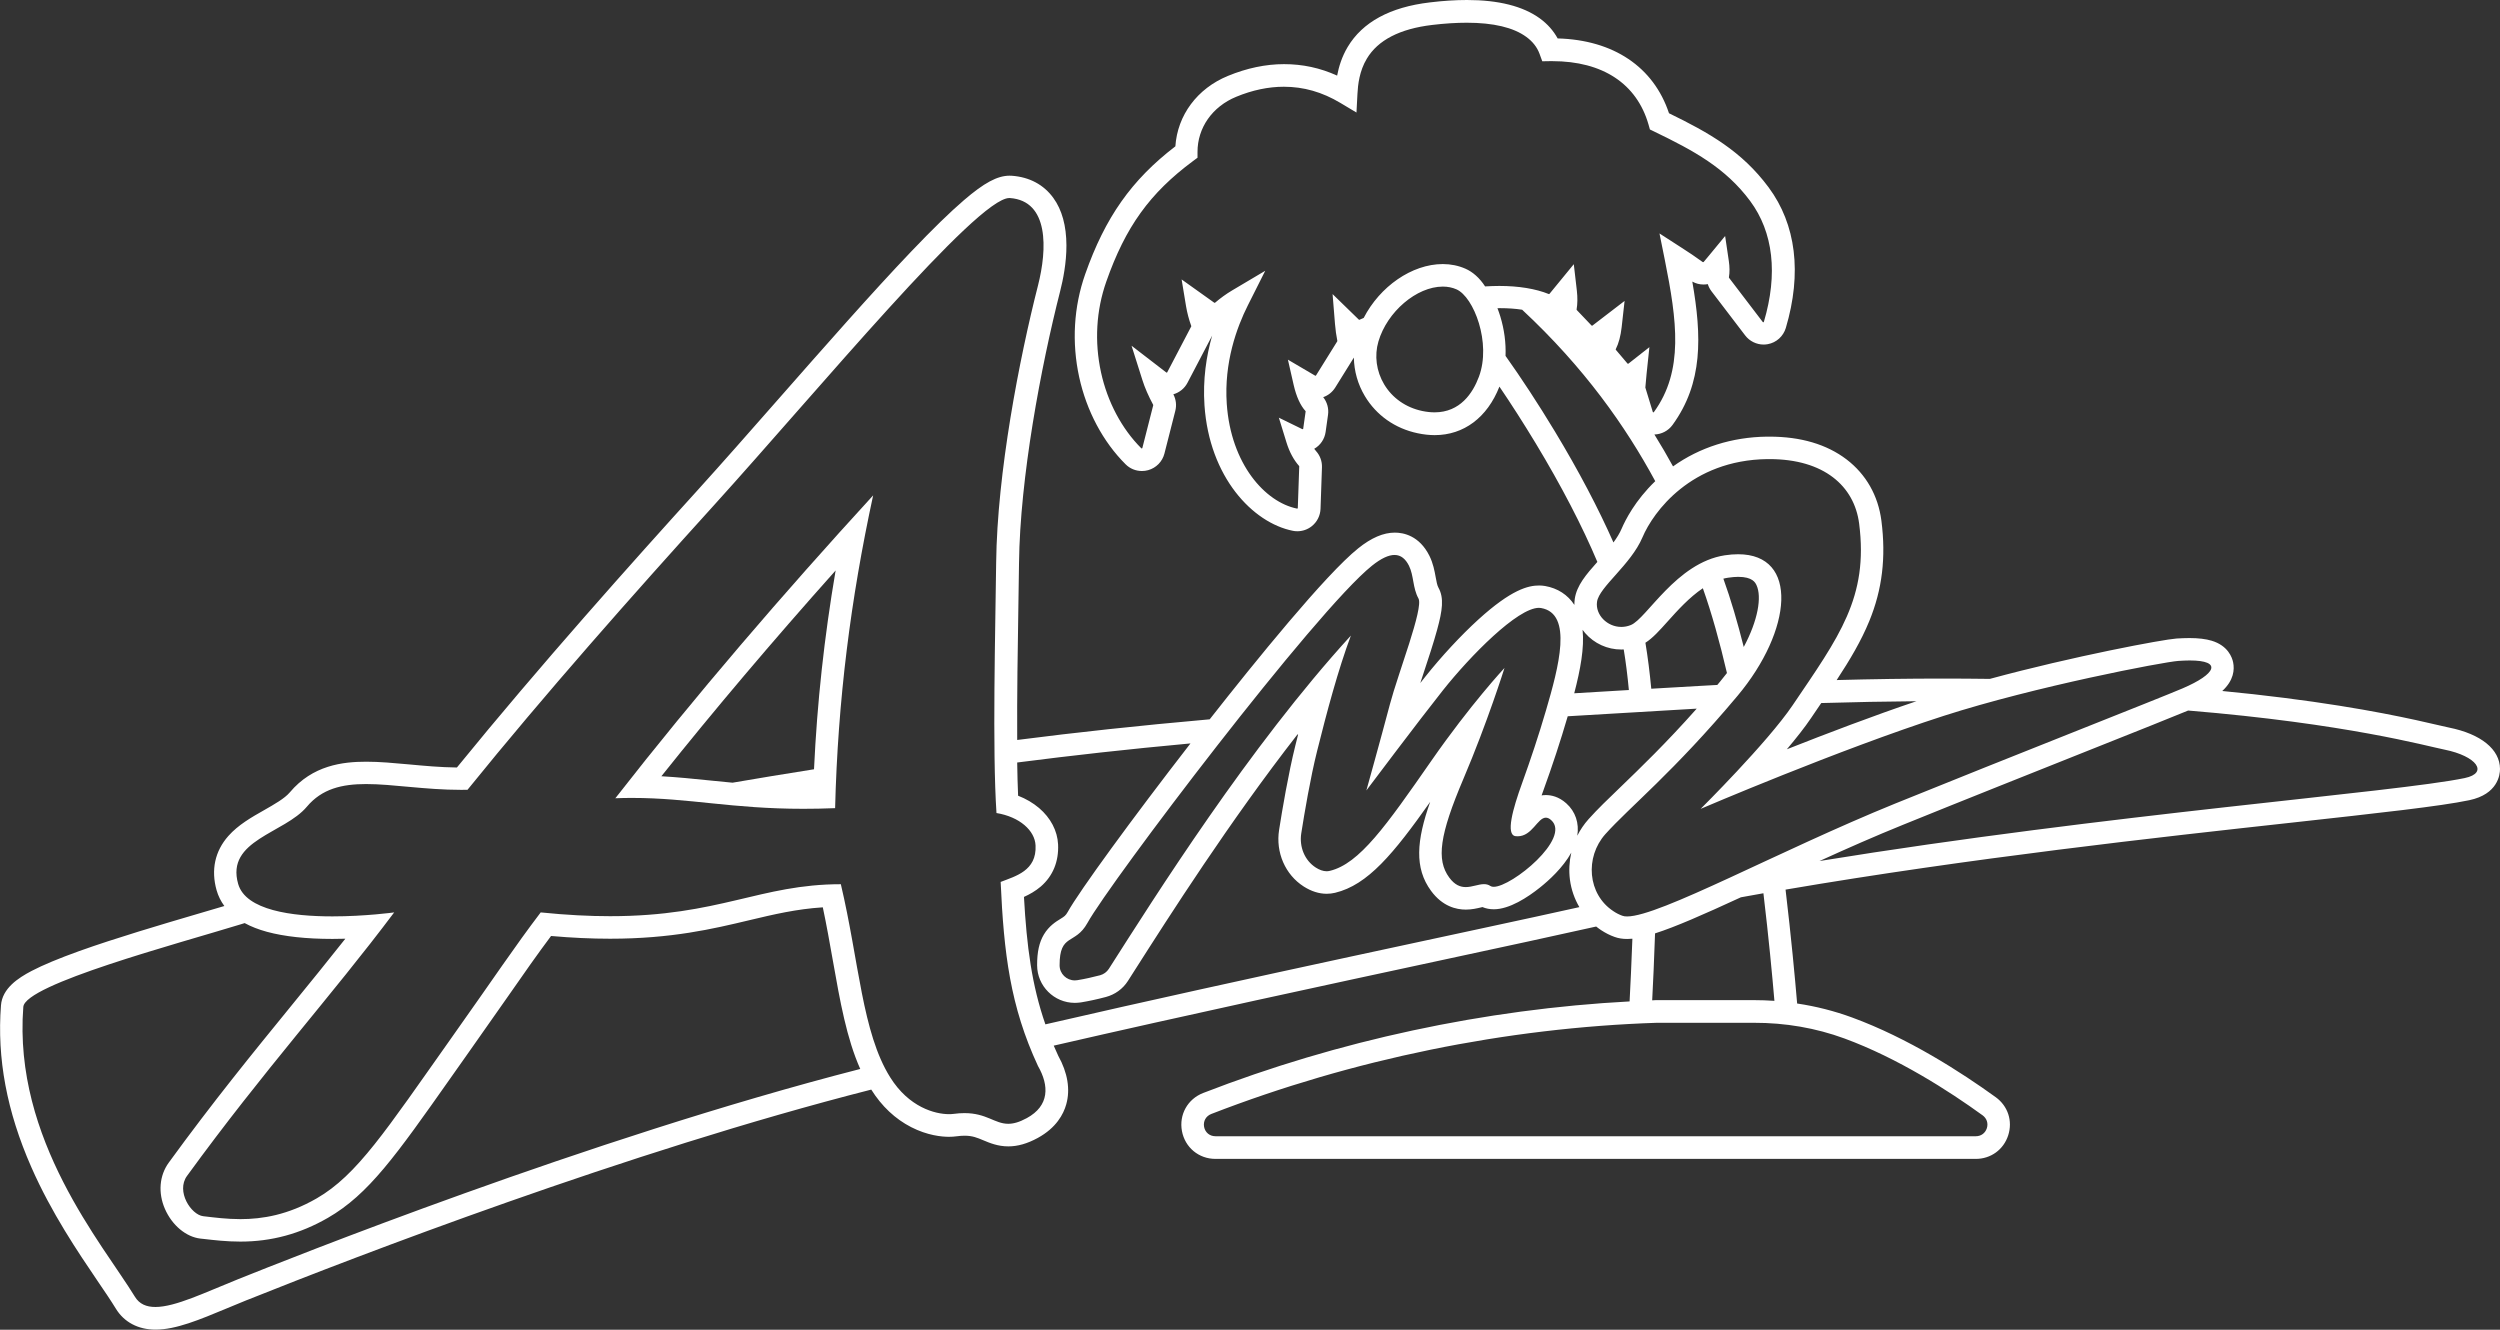 <?xml version="1.0" encoding="utf-8"?>
<!-- Generator: Adobe Illustrator 26.0.3, SVG Export Plug-In . SVG Version: 6.00 Build 0)  -->
<svg version="1.1" id="Layer_1" xmlns="http://www.w3.org/2000/svg" xmlns:xlink="http://www.w3.org/1999/xlink" x="0px" y="0px"
	 viewBox="0 0 3839 2041.9" style="enable-background:new 0 0 3839 2041.9;" xml:space="preserve">
<rect x="0" y="0" width="3839" height="2041.9" fill="#333333" stroke="none"/>
<style type="text/css">
	.st0{fill:#FFFFFF;}
	.st1{fill:none;}
</style>
<g>
	<g>
		<path class="st0" d="M3760.9,1117.3c-3.3-0.7-8.8-2-15.9-3.6c-36.6-8.5-112.6-26.3-237.8-42.1c-30.7-3.9-62.3-7.4-94.7-10.5
			c17.7-16.3,19-32.7,16.7-44c-1.5-7.4-7.8-25.6-32.9-33.2c-9-2.7-20.2-4.1-34.2-4.1c-6,0-12.7,0.3-19.8,0.7
			c-20.5,1.4-158.5,27.2-286.7,62c-23.9-0.3-48-0.5-72.4-0.5c-52.9,0-107.3,0.8-162.8,2.3c20.7-31.6,37.6-60.1,50.1-90.6
			c19.9-48.6,25.8-97.6,18.6-154c-5-38.7-23.5-71.2-53.5-94.2c-30.5-23.2-70.3-35-118.4-35l0,0c-1.3,0-2.7,0-4,0
			c-53.6,0.7-103.2,16.5-144.1,45.7c-8.8-16.1-18.3-32.4-28.6-49c11-0.3,21.3-5.7,27.8-14.6c47-64.6,45-136.2,30.4-220.2
			c5.3,3,11.2,4.5,17.3,4.5c2.2,0,4.4-0.2,6.5-0.6c1.2,3.9,3.1,7.6,5.6,10.9l51.8,67.9c6.7,8.8,17.3,14,28.3,14
			c2.1,0,4.3-0.2,6.4-0.6c13.2-2.4,23.8-12,27.7-24.9c25-84.3,15.8-159-26.5-216c-41.1-55.4-91.5-83.8-152.9-113.7
			c-23.6-71.1-85.3-112.6-171-114.9c-6.4-11.8-15.6-22.2-27.4-30.8C2338.7,9.5,2301.1,0,2252.7,0c-17.4,0-36.7,1.2-57.1,3.7
			c-60.9,7.2-103.3,30.2-126.1,68.4c-8.9,14.9-13.6,30.3-16.2,44c-26.2-11.9-53.1-17.6-81.6-17.6c-28.1,0-57.1,6.1-86.2,18.1
			c-47.1,19.4-77.4,60.3-80.6,108.1c-67.4,51.7-107.8,109.2-138.5,196.4c-17.6,50.1-20.8,104.8-9.2,158
			c11.3,51.8,36.6,99.4,71.3,133.9c6.7,6.7,15.6,10.3,25.1,10.3l0,0c3.2,0,6.4-0.4,9.5-1.3c12.3-3.4,21.9-13.2,25-25.5l16.7-65.6
			c2.2-8.6,1.1-17.6-3-25.4c9.3-2.7,17.2-9,21.7-17.7l36.8-70.3c0.4-0.7,0.7-1.5,1.1-2.2c-8.9,31-14.5,67.4-11.8,107.2
			c7.5,110.1,73.9,180.2,135.6,192.6c2.3,0.5,4.6,0.7,7,0.7c8,0,15.8-2.7,22.1-7.7c8.2-6.5,13.1-16.2,13.5-26.7l2.2-63.8
			c0.3-9.2-2.9-18-9-24.8c-1-1.1-1.9-2.3-2.9-3.6c9.5-5.4,16-15,17.5-25.8l3.7-26.3c1.4-9.8-1.3-19.5-7.4-27.2
			c7.6-2.6,14.1-7.8,18.5-14.8l28.6-46c0.3,20.5,6,41,16.9,59.2c17.6,29.4,46.3,49.7,81,57c9,1.9,17.8,2.9,26.2,2.9
			c44.7,0,80.8-27.1,99.4-74.5c18,26.5,36.8,55.8,55.8,87.2c39.4,65.3,71.5,127.2,94.6,182c-17.1,19.2-31.7,36.1-34.7,56.8
			c-0.4,3.1-0.6,6.1-0.6,9.2c-10.2-15.6-25.7-25.6-44.9-29c-3-0.5-6.1-0.8-9.2-0.8c-16.7,0-42.5,6-93.5,52.4
			c-26.5,24.1-56.8,56.8-81.2,87.5c-2.4,3.1-5.1,6.4-7.8,9.9c1.6-5,3.3-10.1,5-15.2c7.6-23,15.5-46.9,20.9-66.8
			c8.1-29.6,10.8-48.6,2-64.4c-2-3.5-3.1-9.7-4.3-16.3c-1.7-9.4-3.8-21-9.6-32.7c-15.5-31-39.9-35.6-53.1-35.6
			c-17.6,0-36,7.9-56.2,24.1c-50,40-158.5,174-228.1,262.6c-110.4,9.8-203.7,19.9-295.6,31.7c-0.4-67.2,0.8-142.9,1.8-204.7
			c0.4-24.4,0.8-47.4,1-67.2c1.5-130.6,33.6-301.2,63.2-417.4c4.4-17.3,9.7-43.5,9.6-70.2c-0.1-30-6.8-54.5-20-72.7
			c-14.8-20.5-36.9-32.3-64-34.2c-1.1-0.1-2.2-0.1-3.3-0.1c-18.7,0-39,10.9-70.2,37.7c-21.2,18.2-47.7,44-81,78.9
			c-60.5,63.4-133.4,146.4-204,226.7c-44.4,50.5-86.3,98.2-124,139.8c-98,108.1-241.7,268.6-369.5,425.7
			c-25.8-0.3-50.2-2.6-73.9-4.8c-23-2.1-44.6-4.1-65.3-4.1c-36.2,0-82.3,5.4-117.4,47.1c-7.9,9.4-23.9,18.4-39.3,27.2
			c-19.6,11.1-39.8,22.6-55.1,39.8c-20.6,23.3-26.8,52.1-18,83.3c2.5,8.8,6.5,16.8,11.9,24.2c-12.6,3.8-26.7,7.9-41.4,12.2
			c-55.8,16.4-125.2,36.9-181.2,56.9c-31.7,11.4-55.7,21.4-73.4,30.6c-20.8,10.9-45,26.8-47,52.8c-6.3,81.5,8.9,162.7,46.5,248.3
			c31,70.6,71.9,130.8,101.7,174.8c11.2,16.4,20.8,30.6,28.2,42.7c12.7,20.8,34.4,32.2,60.9,32.2c31.4,0,67.6-15.2,109.6-32.7
			c9.9-4.1,20-8.4,30.3-12.5l2.1-0.8c163.4-65.4,582.6-227.2,957.1-322.6c16.1,25.6,36.7,45,61.2,57.6
			c25.1,12.9,47.2,14.9,58.2,14.9c4.1,0,8.1-0.3,11.8-0.8c4.3-0.6,8.4-0.9,12.1-0.9c12.1,0,19.4,3.1,28.7,7
			c10,4.2,22.4,9.4,38.5,9.4c14.4,0,29.1-4.2,45.1-12.9c28.6-15.6,39.6-36.6,43.8-51.6c6.5-22.9,2.2-48.6-12.3-74.7
			c-2.4-5.2-4.7-10.4-6.9-15.5c204.9-47.2,423.4-94.2,598.1-131.8c94.8-20.4,176.6-38,231.2-50.3c1.2-0.3,2.5-0.5,3.7-0.8
			c2.4,1.9,4.9,3.8,7.5,5.5c6.7,4.4,13.7,8,20.9,10.5c5.8,2.1,12.1,3.1,19.2,3.1c2.5,0,5.2-0.2,8-0.4c-1.4,38.4-3,71.7-4.3,96.3
			c-221.9,11.8-447.4,60.1-654.8,140.6c-23.9,9.3-37.3,33.3-32.6,58.5c4.7,25.1,25.8,42.7,51.4,42.7H3034
			c23.1,0,42.7-14.2,49.8-36.2c7.1-22-0.4-44.9-19.1-58.5c-53.1-38.4-134.6-90.9-220.8-122.5c-27.1-9.9-55.2-17.1-84.2-21.4
			c-3.3-39.1-9.1-101.7-17.8-174.9c284.2-48.5,571.3-80.2,779.6-103.1c131.3-14.5,226.2-24.9,270.3-34.2c43.9-9.2,47.2-39.1,47.2-48
			C3838.9,1150.7,3809.7,1127.1,3760.9,1117.3z M2942.9,1076.8c-66.1,22.3-138,49.7-199,73.8c14.4-17.1,27.6-33.7,37.2-48
			c3.4-5.1,6.8-10.1,10.1-14.9c1.9-2.7,3.7-5.4,5.5-8.1C2847.7,1078.1,2896.4,1077.2,2942.9,1076.8z M2271,578.6
			c-9.3,24.9-28.7,54.6-68.1,54.6c-6,0-12.4-0.7-19-2.1c-25.1-5.3-45.9-19.9-58.4-40.9c-12-20.1-15.2-44.1-8.8-65.8
			c13.4-45.7,58.7-84.3,98.9-84.3c7.5,0,14.5,1.4,20.9,4.2C2263.2,456,2290.4,526.8,2271,578.6z M2250.3,412.6
			c-10.7-4.7-22.4-7.1-34.7-7.1c-47.7,0-96.8,34.7-121.5,82.7c-2.3,1-4.4,1.9-6.4,2.8c-0.3,0.1-0.6,0.3-1.1-0.2l-40.3-39.2l3.7,45.8
			c0.7,9,2,17.8,3.6,26c0,0.2,0,0.5-0.1,0.7l-32.6,52.4c-0.3,0.4-0.7,0.5-0.8,0.5c-0.2,0-0.3,0-0.5-0.1l-41.9-24.6l8.9,39.1
			c4.1,17.7,10.2,31.1,18.1,39.8c0.2,0.2,0.3,0.5,0.2,0.8l-3.7,26.3c0,0.3-0.2,0.6-0.5,0.7c-0.3,0.1-0.6,0.1-0.9,0l-36-17.6
			l11.8,38.3c4.5,14.5,11,26.5,19.3,35.9c0.2,0.2,0.3,0.4,0.2,0.7l-2.2,63.8c0,0.3-0.1,0.5-0.4,0.7c-0.2,0.2-0.5,0.2-0.6,0.2h-0.2
			c-48.8-9.8-101.6-68.2-107.9-161c-4.3-63.2,15.3-117.2,32.5-151.3l26.6-52.9l-50.9,30.2c-9.1,5.4-17.9,11.8-26.1,18.8
			c-0.4,0.4-1.1,0.1-1.2,0.1l-50.2-35.8l6.8,41.2c1.7,9.9,4.3,20.1,8,30.3c0.1,0.3,0.1,0.5-0.1,0.8l-36.8,70.3
			c-0.1,0.3-0.4,0.4-0.6,0.5h-0.2c-0.2,0-0.4,0-0.6-0.2l-53.4-41.1l16.6,52.5c3.7,11.8,9.3,24.6,16.6,38.2c0.1,0.2,0.1,0.5,0.1,0.7
			l-16.7,65.6c-0.1,0.3-0.3,0.6-0.7,0.7c-0.2,0.1-0.5,0.1-0.9-0.2c-30-29.9-52-71.3-61.9-116.7c-10.2-47-7.4-95.1,8.1-139.2
			c29.5-84.1,66.9-136,133.1-185.1l7-5.2v-8.7c-0.1-37.2,22.7-69.8,59.5-84.9c24.9-10.3,49.5-15.4,73-15.4c30.5,0,58.9,8.1,87,24.9
			l24.6,14.7l1.5-28.6c0.7-14.1,3-35.2,14.4-54.1c17-28.5,50.7-45.9,100.4-51.8c19.1-2.3,37-3.4,53.1-3.4c40.9,0,71.6,7.3,91.3,21.7
			c9.8,7.1,16.7,15.9,20.4,26l4.2,11.5l12.2-0.2c1.1,0,2.1,0,3.2,0c77.3,0,129.8,34.6,147.8,97.5l2.1,7.4l7,3.4
			c60.1,29.1,109,55.4,146.9,106.4c35.6,48,42.9,112.1,21.1,185.6c-0.1,0.4-0.4,0.6-0.9,0.7c-0.1,0-0.5,0-0.8-0.4l-51.8-67.9
			c-0.2-0.2-0.2-0.5-0.2-0.7c1.3-7.6,1.2-16-0.1-24.9l-5.7-38.6l-24.8,30.1c-3,3.7-5.9,7.1-8.2,9.8c-0.4,0.4-1.1,0.3-1.3,0.2
			c-9.8-7.2-22.8-15.9-32.1-21.8l-34.4-22.2l8.1,40.2c18.8,93.8,29.5,170.6-16.7,234.1c-0.3,0.4-0.7,0.4-0.9,0.4
			c-0.4-0.1-0.7-0.3-0.8-0.7l-11.4-37.3c0-0.1,0-0.2,0-0.3c0.4-5.7,1-12.8,1.9-21.1l4.3-40.7l-32.2,25.3c-0.2,0.1-0.4,0.2-0.7,0.2
			s-0.5-0.1-0.7-0.3l-17.9-21.1c-0.3-0.3-0.3-0.7-0.1-1.1c4.5-8.9,7.5-20.3,9-33.6l4.5-40.4l-49.4,37.9c-0.2,0.2-0.9,0.3-1.3-0.1
			l-22.7-23.8c-0.2-0.2-0.3-0.5-0.3-0.8c1.5-8.7,1.6-18.4,0.4-29l-4.7-40.6l-37.3,45.5c-0.3,0.3-0.6,0.4-0.8,0.4
			c-0.1,0-0.2,0-0.4-0.1c-20-8.1-46.2-12.4-75.8-12.4c-7.1,0-14.4,0.3-21.9,0.7C2272.1,426.8,2261.5,417.5,2250.3,412.6z
			 M2387.8,662.7c-26-43.1-51.9-82.4-75.9-116.2c0.8-19.7-1.9-40.6-8.1-60.8c-1.3-4.3-2.8-8.4-4.3-12.4c1.2,0,2.5-0.1,3.7-0.1
			c12.3,0,23.8,0.8,34.2,2.4c95.4,88.8,159.1,179.4,204.4,263.3c-31.1,29.9-46.1,60.1-51.6,72.9c-3,7-7.4,14.2-12.6,21.2
			C2454.5,780.7,2424.2,723,2387.8,662.7z M2430.2,967.1c1.2,1.7,2.5,3.4,3.9,5c14,16.1,34.2,25.3,55.5,25.3c1.3,0,2.5,0,3.8-0.1
			c3.2,19.2,5.8,40.2,7.9,62.3c-28.9,1.7-56.8,3.4-83.9,5C2426.9,1028,2433.1,994.8,2430.2,967.1z M2106.8,868.7
			c14.4-11.5,25.7-16.5,34.6-16.5c10,0,17,6.2,22.2,16.5c7.6,15.2,5.6,34.1,14.6,50.3c8.1,14.6-31.3,115-43.8,162.3
			c-14.6,55.2-36.2,132.5-36.2,132.5s81-107.8,117.4-153.6c42.3-53.3,114.8-126.8,147.6-126.8c1.1,0,2.2,0.1,3.3,0.3
			c49.2,8.6,27.1,90.3,7.4,157.6c-11,37.6-23.4,74.8-36.7,111.7c-14.1,38.9-25.4,79.2-9.9,81c1.1,0.1,2.2,0.2,3.2,0.2
			c22.3,0,30.5-28.6,43.3-28.6c2.5,0,5.3,1.1,8.3,3.9c30.8,27.6-60.5,102.3-88.4,102.3c-2.1,0-3.8-0.4-5.1-1.3
			c-3.1-2.1-6.4-2.8-9.8-2.8c-8.5,0-18.1,4.5-28,4.5c-8.3,0-16.9-3.1-25.4-14.7c-20-27.2-14.9-65.2,21.9-151.7
			c36.8-86.5,63-170.1,63-170.1s-51.9,55.6-112.5,142.8c-69.2,99.5-110.3,158-155.8,168.8c-1.6,0.4-3.2,0.6-4.8,0.6
			c-5.7,0-11.4-2.3-16.6-5.6c-17.4-11.1-25.6-32.2-22.4-52.6c4.9-31.3,14.1-85.6,24.3-126.3c15.1-60.6,32.5-125.5,51.9-177.4
			c-156.5,171.3-300.6,400.5-371.7,511.8c-3.1,4.8-7.9,8.3-13.4,9.8c-12,3.1-23.2,5.7-35.1,7.6c-1.3,0.2-2.5,0.3-3.8,0.3
			c-12.5,0-23.3-10.1-23.3-23.1c-0.1-49.8,23.8-30.9,42.7-65C1704.7,1354.2,2020.2,937.9,2106.8,868.7z M365.7,1964.3
			c-50.5,20.2-96.3,42.7-127.1,42.7c-13.8,0-24.6-4.5-31.4-15.7c-49.7-81.2-187.1-241.2-171.4-445.1
			c2.7-34.7,236.2-96.8,334.8-127.1c1.7-0.5,3.4-1,5.1-1.6c9.9,5.4,21.4,9.9,34.3,13.4c26.5,7.2,60.3,10.9,100.4,10.9
			c6.8,0,13.5-0.1,19.9-0.3c-26.8,33.9-54,67.4-82.3,102.1c-59.5,73-121,148.4-188.9,241.8c-14.4,19.8-16.6,46.4-5.8,71.1
			c11,25.1,32.4,43,54.6,45.5l4.7,0.5c16.6,1.9,35.3,4.1,56.5,4.1c47.8,0,91.7-11.9,134.3-36.4c62.6-36,104.7-95.8,188.5-214.8
			c8.8-12.5,18.1-25.8,28-39.7c24.2-34.2,43-61.2,59.7-85c26.4-37.9,45.2-64.8,66.6-93.4c31.8,2.8,62.2,4.2,90.6,4.2
			c94.3,0,157.6-15,213.3-28.3c38.6-9.2,72.9-17.3,113.4-19.9c5.9,27.8,10.7,55.1,15.4,81.6c11.2,63.3,21.2,119.7,42.1,166.6
			C902.2,1749.1,438,1935.4,365.7,1964.3z M1576.7,1717c-11.7,6.4-20.7,8.7-28.5,8.7c-20.7,0-33.2-16.4-67.2-16.4
			c-5.1,0-10.7,0.4-16.8,1.2c-2,0.3-4.4,0.4-7,0.4c-21.3,0-61.5-10.5-90.3-56.7c-43.1-68.9-47.6-177.4-75.7-296.4
			c-123.9,0-186.4,49.1-354.3,49.1c-31.5,0-66.6-1.7-106.6-5.8c-41.1,54.1-68.7,96.2-138.5,194.7
			c-99.5,140.6-143.4,208.7-205.6,244.5c-44,25.3-83.1,31.8-117,31.8c-21.1,0-40.2-2.5-57.2-4.5c-18.5-2.2-42.1-38.1-24.8-61.9
			c119-163.6,220.7-274.8,318.1-404.6c0,0-44.2,6.1-94.8,6.1c-61.9,0-133.2-9.2-144.8-49.9c-19.2-67.3,70.9-77.3,105.5-118.5
			c23.2-27.6,53.9-34.8,91-34.8c41.2,0,90.3,8.9,145.9,8.9c3.2,0,6.5,0,9.8-0.1c119-147.1,253.1-298.6,378.6-437.1
			c159.4-176,403.7-471.6,453.4-471.6c0.3,0,0.6,0,0.8,0c60.6,4.3,57.3,79,43.3,134.1c-28.8,112.9-62.7,287.8-64.3,425.5
			c-1.2,102.5-6,287.4,0.5,384.8c35.7,5.9,59,27,60,49.8c1.9,38.9-30.8,47.1-53.6,56c4.9,109.5,14.6,190.7,57.3,282.6
			C1611.3,1667.2,1611.6,1698,1576.7,1717z M1605.3,1573c-20.8-59.9-28.7-119.6-32.9-195.7c8.6-3.9,17.6-8.9,25.8-15.9
			c18.6-16.1,27.8-38.4,26.6-64.7c-1-20.9-11.4-40.7-29.2-55.9c-9.2-7.8-20.1-14.2-32.2-18.9c-0.7-15.6-1.1-32.8-1.4-51
			c84.8-10.9,169.5-20.4,266.1-29.3c-89.5,115.4-170.8,226.9-188.5,258.8c-3.2,5.7-5.3,7-11.1,10.6c-7,4.3-17.6,10.8-25.5,24
			c-7.2,12-10.5,27.1-10.4,47.3c0.1,31.8,26,57.7,57.9,57.7c3.1,0,6.2-0.3,9.3-0.7c12.1-2,23.9-4.5,38.3-8.3
			c14-3.7,26.1-12.4,33.9-24.6c3-4.8,6.2-9.7,9.5-14.9c55.3-86.7,146.3-229.4,250.8-363.6c0.4,0,0.7-0.1,1.1-0.1
			c-1.5,5.8-2.9,11.5-4.3,17.2c-10.6,42.5-20.2,99.2-24.9,129.3c-5.5,34.7,9.4,68.9,37.9,87.1c11.5,7.3,23.3,11.1,35.2,11.1
			c4.3,0,8.6-0.5,12.8-1.5c50.3-12,89.9-60.1,146.1-139.6c-21,59.4-24.5,101.6,1.4,136.7c17.5,23.8,38.6,28.7,53.3,28.7
			c9.2,0,17.2-1.9,23.1-3.3c0.7-0.2,1.6-0.4,2.4-0.6c5.4,2.3,11.3,3.4,17.5,3.4c24,0,51.9-18.2,71-33.5c13.2-10.5,35.2-30.3,48-53.5
			c-3.1,13.5-3.9,27.6-2.1,41.6c2,15.1,7,29.4,14.5,42.1C2265.3,1428.7,1918.9,1500.6,1605.3,1573z M2422.1,1283.3
			c3.1-19.2-2.8-37.1-16.9-49.7c-11.7-10.5-23.5-12.7-31.4-12.7l0,0c-2.3,0-4.4,0.2-6.5,0.5c0.8-2.2,1.6-4.4,2.4-6.7
			c14.5-40,26.7-77.2,37.4-113.8c0.1-0.3,0.2-0.7,0.3-1c61.5-3.7,127.3-7.6,198.1-11.7c-47.5,53.5-86.6,91-116.6,120
			c-19.4,18.6-36.1,34.7-49.5,49.7C2432.5,1265.6,2426.7,1274.2,2422.1,1283.3z M2651.9,1033.5c-3.3,4.3-6.7,8.6-10.3,12.9
			c-1.5,1.8-3,3.6-4.5,5.4c-9.7,0.5-19.3,1-29,1.6c-24.7,1.4-48.8,2.8-72.4,4.2c-2.4-25.2-5.4-49-9-70.6
			c11.3-7.2,21.5-18.6,34.5-33.1c14.7-16.4,32.8-36.5,53.7-50.6C2628.6,941.9,2640.9,986.3,2651.9,1033.5z M2646.4,888.6
			c2.5-0.6,5-1.2,7.5-1.5c5.5-0.8,10.6-1.3,15.2-1.3c22.3,0,26.4,9,28.2,12.8c8.4,18.1,2.2,54.2-19.6,94.9
			C2668.2,955.7,2657.8,920.2,2646.4,888.6z M2832.1,1594.6c82.5,30.3,161.1,80.9,212.4,118.1c6.4,4.7,8.9,12.2,6.5,19.8
			c-2.5,7.6-8.9,12.3-16.9,12.3H1866.4c-8.8,0-15.8-5.8-17.4-14.4c-1.6-8.7,2.8-16.6,11.1-19.8c216.4-83.9,452.9-132.4,684-140
			h149.1C2741.7,1570.5,2788.4,1578.6,2832.1,1594.6z M2537.1,1536.1c1.4-26.4,3-61.9,4.4-102.8c31.1-9.9,73.5-28.5,131.8-55.4
			c11.5-2.1,23.1-4.1,34.6-6.2c8.1,67.9,13.6,126.5,16.9,165.2c-10.5-0.7-21-1.1-31.7-1.1H2544c-0.4,0-0.8,0-1.2,0
			C2541,1536,2539,1536.1,2537.1,1536.1z M2498.6,1407.3c-2.9,0-5.4-0.3-7.4-1.1c-4.7-1.7-9.3-4-13.7-7
			c-39.7-26-43.9-82.9-12.3-118.3c37.3-41.7,104.5-95,202.9-212.3c84.5-100.8,94.5-217.5,1-217.5c-6.3,0-13.1,0.5-20.4,1.6
			c-74.6,11.4-120.1,97.4-144.4,107.1c-4.9,2-9.9,2.9-14.6,2.9c-21.8,0-40.1-18.7-37.3-38.6c3.2-22.7,51.9-56.8,69.8-99
			c16.6-39.2,74.6-118.5,191.5-120.1c1.2,0,2.4,0,3.6,0c83.7,0,130.2,41.5,137.6,99c14.6,113.6-30.8,173.6-102.2,279.1
			c-38.9,57.5-141.2,159-141.2,159s212.5-91.1,373.2-142.8c141.2-45.4,337.5-82.8,360.3-84.4c6.4-0.4,12.2-0.7,17.4-0.7
			c50.8,0,40.7,20.8-10.9,42.9c-34.4,14.8-269.4,107.1-441.4,176.9C2731,1306.8,2548.4,1407.3,2498.6,1407.3z M3784.8,1194.8
			c-106,22.1-545,54.9-990.8,127.4c41.9-19.1,85.6-38.4,128.9-55.9c90.6-36.8,198.9-79.8,285.8-114.5
			c71.8-28.6,129.7-51.6,151.4-60.7c243.2,20.1,366,54.5,394,60.1C3802.8,1161,3822.3,1186.9,3784.8,1194.8z"/>
		<path class="st0" d="M970.8,1225.3c87.8,0,152.4,16.7,262.9,16.7c15.3,0,31.5-0.3,48.7-1c4.2-166.2,23.8-320.2,58.4-480.3
			c-138.5,151.3-272.6,307.1-395.9,465.1C953.8,1225.4,962.4,1225.3,970.8,1225.3z M1283.2,876c-17.5,102.7-28.4,202.6-33.2,305.3
			c-43.6,6.9-85.2,13.7-125.1,20.6c-11.8-1.1-23.2-2.3-34.6-3.4c-25.1-2.6-49.2-5-74.7-6.5C1097,1090,1185.4,985.6,1283.2,876z"/>
	</g>
</g>
</svg>

